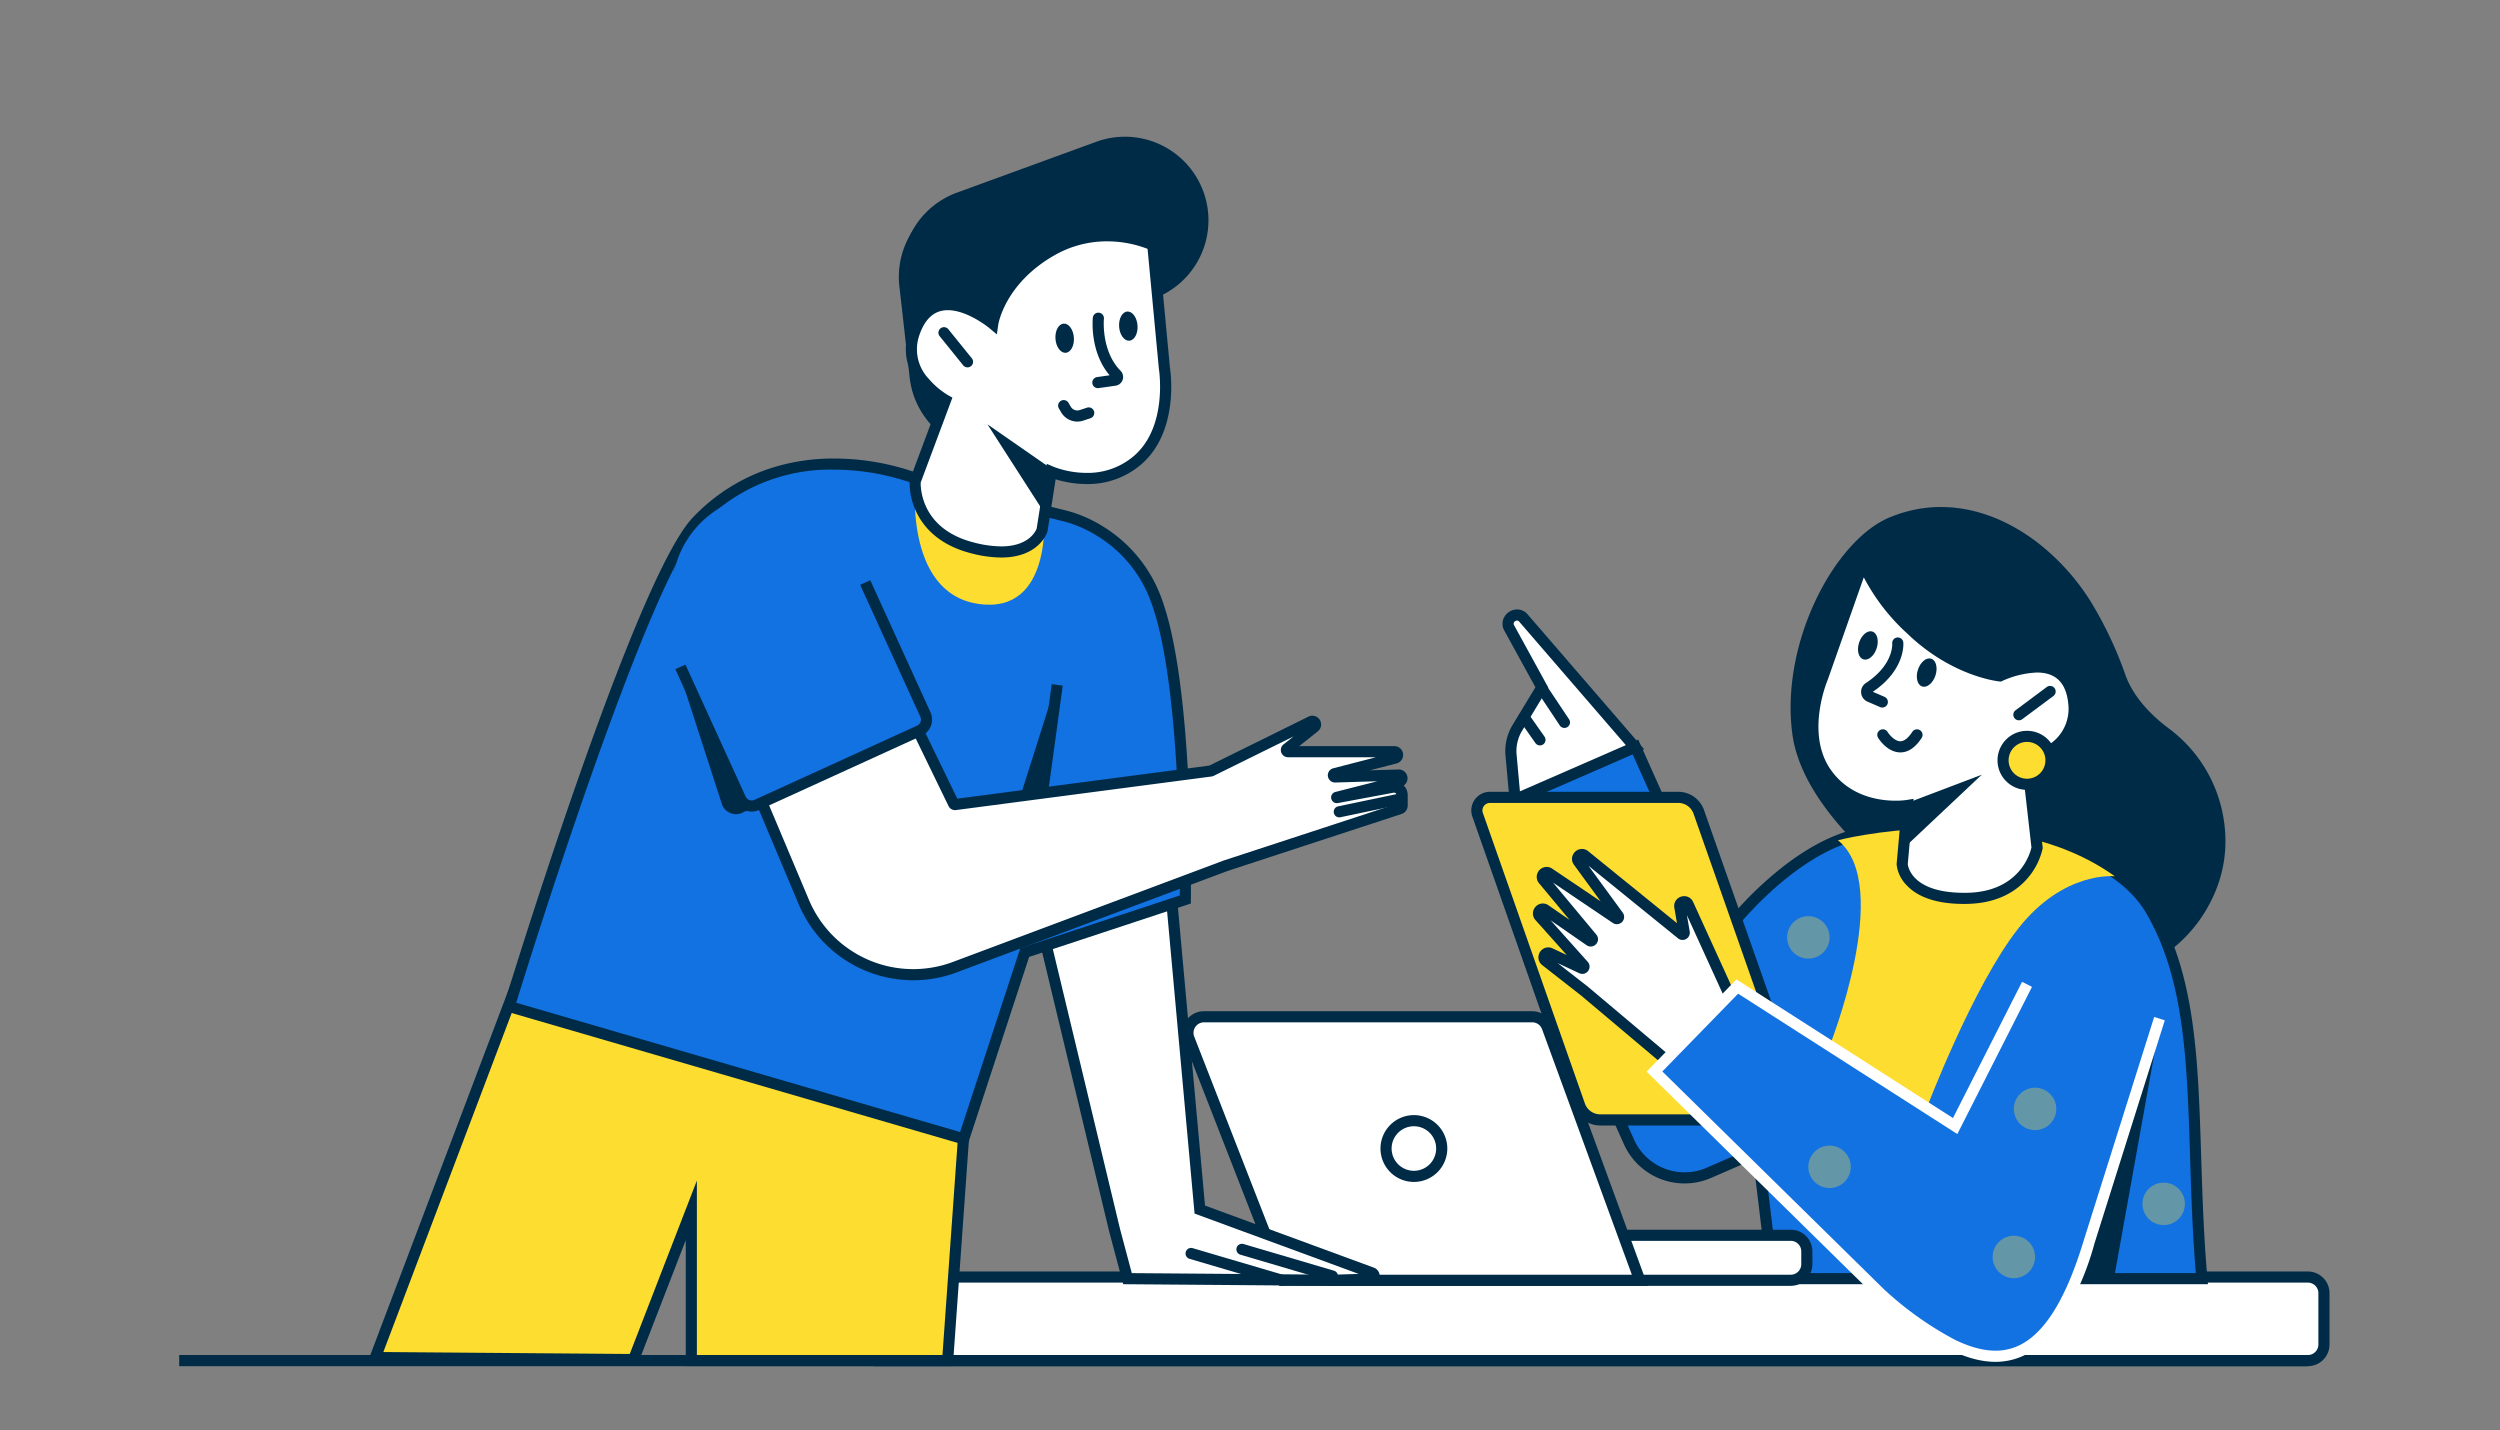 <svg xmlns="http://www.w3.org/2000/svg" width="398" height="227.725" viewBox="0 0 398 227.725">
    <rect x="0" y="0" width="398" height="227.725" fill="#808080" stroke="none"/>
    <defs>
        <clipPath id="vqzi4xzvpa">
            <path data-name="Rectangle 23880" style="fill:none" d="M0 0h398v227.725H0z"/>
        </clipPath>
        <clipPath id="v4ya8j4stb">
            <path data-name="Rectangle 24209" style="fill:#fff" d="M0 0h361v212.743H0z"/>
        </clipPath>
        <clipPath id="bzc16c3ulc">
            <path data-name="Rectangle 24221" style="fill:none" d="M0 0h342.33v195.731H0z"/>
        </clipPath>
        <clipPath id="16fvxrgnrd">
            <path data-name="Rectangle 24214" style="fill:none" d="M0 0h6.755v6.758H0z"/>
        </clipPath>
    </defs>
    <g data-name="Mask Group 6027" style="clip-path:url(#vqzi4xzvpa)">
        <g data-name="Mask Group 6041" transform="translate(19 14.981)" style="clip-path:url(#v4ya8j4stb)">
            <g data-name="Group 23888">
                <g data-name="Group 23887" style="clip-path:url(#bzc16c3ulc)" transform="translate(9.527 6.782)">
                    <g data-name="Group 23886">
                        <g data-name="Group 23885" style="clip-path:url(#bzc16c3ulc)">
                            <path data-name="Path 14548" d="m85.5 25.8-22.19 8.1a13.3 13.3 0 0 1-9.116-24.991l22.19-8.1A13.3 13.3 0 0 1 85.5 25.8" transform="translate(69.616)" style="fill:#002b47"/>
                            <path data-name="Path 14549" d="m71.779 15.506 1.572 13.923a13.3 13.3 0 1 1-26.426 2.986l-1.57-13.923a13.3 13.3 0 1 1 26.423-2.986" transform="translate(69.34 5.666)" style="fill:#002b47"/>
                            <rect data-name="Rectangle 24210" width="233.166" height="13.3" rx="1.01" transform="translate(108.278 181.544)" style="fill:#fff"/>
                            <path data-name="Rectangle 24211" d="M3.093-.35h228.052a3.448 3.448 0 0 1 3.443 3.445v8.184a3.448 3.448 0 0 1-3.443 3.445H3.093A3.448 3.448 0 0 1-.35 11.278V3.095A3.448 3.448 0 0 1 3.093-.35zm228.052 13.3a1.673 1.673 0 0 0 1.671-1.672V3.095a1.673 1.673 0 0 0-1.671-1.672H3.093a1.673 1.673 0 0 0-1.671 1.672v8.184a1.673 1.673 0 0 0 1.671 1.671z" transform="translate(107.742 181.007)" style="fill:#002b47"/>
                            <path data-name="Path 14550" d="M106.348 38.353 81.922 48.981l23.4 52.239a9.706 9.706 0 0 0 12.732 4.939l6.613-2.877a9.716 9.716 0 0 0 4.99-12.882z" transform="translate(125.479 58.788)" style="fill:#1272e2"/>
                            <path data-name="Path 14551" d="m107.509 37.894 23.663 52.847a10.6 10.6 0 0 1-5.445 14.057l-6.613 2.877a10.584 10.584 0 0 1-13.894-5.39L81.458 49.229zm7.385 68.89a8.75 8.75 0 0 0 3.512-.734l6.613-2.877a8.829 8.829 0 0 0 4.535-11.707l-22.946-51.247-22.8 9.921 23.029 51.421a8.835 8.835 0 0 0 8.057 5.223z" transform="translate(124.768 58.085)" style="fill:#002b47"/>
                            <path data-name="Path 14552" d="m86.016 30.557 17.752 20.556-19.092 8.328-.64-7.067a7.194 7.194 0 0 1 1.008-4.354l3.9-6.428-5.19-9.46a1.388 1.388 0 0 1 2.266-1.575" transform="translate(127.996 46.081)" style="fill:#fff"/>
                            <path data-name="Path 14553" d="m84.441 61.282-.751-8.29a8.027 8.027 0 0 1 1.131-4.892l3.632-5.993L83.51 33.1a2.207 2.207 0 0 1 .016-2.231 2.376 2.376 0 0 1 2-1.152 2.22 2.22 0 0 1 1.7.8l18.538 21.466zm1.086-29.8a.588.588 0 0 0-.478.283.445.445 0 0 0 .015.475l5.436 9.911-4.161 6.866a6.263 6.263 0 0 0-.883 3.815l.53 5.842 16.863-7.356-16.967-19.645a.461.461 0 0 0-.354-.187z" transform="translate(127.459 45.545)" style="fill:#002b47"/>
                            <path data-name="Path 14554" d="M142.245 30.257c-6.805-5.932-15.81-9.035-24.808-5.466l-.233.091c-8.871 3.581-17.542 20.037-15.6 34.532 1.79 13.3 18.919 24.809 18.919 24.809l14.086 10.065a22.752 22.752 0 0 0 34.092-9.225 20.908 20.908 0 0 0 1.679-11.327A22.317 22.317 0 0 0 161.5 58.5c-2.879-2.153-5.605-5.03-6.841-8.411a61.982 61.982 0 0 0-5.585-11.821 36.4 36.4 0 0 0-6.83-8.006" transform="translate(155.21 35.678)" style="fill-rule:evenodd;fill:#002b47"/>
                            <path data-name="Path 14555" d="M164.5 56.508c-6.448-11.1-25.317-12.492-25.317-12.492s-12.127-1.112-19.767 0c-11.628 1.692-21.854 14.921-21.854 14.921l6.744 56.15h68.262c-2.081-23.6.6-43.658-8.069-58.579" transform="translate(149.441 66.711)" style="fill:#1272e2"/>
                            <path data-name="Path 14556" d="M174.1 116.51h-70.017L97.2 59.218l.222-.287a55.137 55.137 0 0 1 6.683-6.95c5.452-4.785 10.749-7.579 15.744-8.306a62 62 0 0 1 8.648-.5c5.723 0 11.074.475 11.319.5a50.98 50.98 0 0 1 10.433 2.12c7.441 2.337 12.828 6.076 15.577 10.81 6.288 10.82 6.706 24.13 7.191 39.541.2 6.214.4 12.64.994 19.406zm-68.444-1.773h66.511c-.538-6.461-.731-12.6-.917-18.541-.477-15.171-.889-28.273-6.952-38.706-6.142-10.577-24.432-12.04-24.616-12.053h-.016c-.054 0-5.42-.49-11.166-.49a60.278 60.278 0 0 0-8.393.485c-10.224 1.488-19.515 12.413-21.057 14.307z" transform="translate(148.882 66.175)" style="fill:#002b47"/>
                            <rect data-name="Rectangle 24212" width="78.234" height="7.163" rx="1.01" transform="translate(180.886 174.894)" style="fill:#fff"/>
                            <path data-name="Rectangle 24213" d="M3.093-.35h73.12a3.448 3.448 0 0 1 3.443 3.445v2.046a3.448 3.448 0 0 1-3.443 3.445H3.093A3.448 3.448 0 0 1-.35 5.141V3.095A3.448 3.448 0 0 1 3.093-.35zm73.12 7.163a1.673 1.673 0 0 0 1.671-1.672V3.095a1.673 1.673 0 0 0-1.671-1.672H3.093a1.673 1.673 0 0 0-1.671 1.672v2.046a1.673 1.673 0 0 0 1.671 1.672z" transform="translate(180.35 174.357)" style="fill:#002b47"/>
                            <path data-name="Path 14557" d="M120.644 57a2.556 2.556 0 0 0-2.4-1.679H65.992A2.558 2.558 0 0 0 63.61 58.8l15 38.461h56.758z" transform="translate(97.16 84.791)" style="fill:#fff"/>
                            <path data-name="Path 14558" d="M66.527 54.967h52.254a3.449 3.449 0 0 1 3.23 2.262l15.162 41.459H78.542L63.319 59.663a3.445 3.445 0 0 1 3.208-4.7zm68.111 41.949-14.291-39.079a1.671 1.671 0 0 0-1.565-1.1H66.527a1.672 1.672 0 0 0-1.557 2.279l14.783 37.9z" transform="translate(96.625 84.255)" style="fill:#002b47"/>
                            <path data-name="Path 14559" d="M116.936 43.845a3.465 3.465 0 0 0-3.268-2.32H83.685A2.082 2.082 0 0 0 81.72 44.3l16.246 46.26a3.47 3.47 0 0 0 3.271 2.32h29.985a2.081 2.081 0 0 0 1.965-2.771z" transform="translate(124.987 63.651)" style="fill:#fedd31"/>
                            <path data-name="Path 14560" d="M84.22 41.175h29.98a4.353 4.353 0 0 1 4.1 2.914l16.25 46.263a2.968 2.968 0 0 1-2.8 3.951h-29.978a4.365 4.365 0 0 1-4.106-2.911L81.419 45.129a2.968 2.968 0 0 1 2.8-3.954zm47.537 51.355a1.2 1.2 0 0 0 1.128-1.591l-16.25-46.264a2.58 2.58 0 0 0-2.432-1.727H84.22a1.2 1.2 0 0 0-1.129 1.593L99.337 90.8a2.59 2.59 0 0 0 2.435 1.727z" transform="translate(124.452 63.114)" style="fill:#002b47"/>
                            <path data-name="Path 14561" d="m109.294 53.043 6.711 14.726a.271.271 0 0 1-.053.3l-9.752 9.757a.272.272 0 0 1-.367.015L92.845 66.9l-6.223-4.866a.692.692 0 0 1 .719-1.173l5 2.35a.271.271 0 0 0 .316-.426l-6.997-7.82a.693.693 0 0 1 .909-1.033l7.071 4.9a.27.27 0 0 0 .362-.4l-7.75-9.306a.694.694 0 0 1 .922-1.021L97.8 55.277a.271.271 0 0 0 .37-.385l-6.332-8.66a.694.694 0 0 1 1-.95l15.4 12.487a.271.271 0 0 0 .438-.256l-.7-4.065a.693.693 0 0 1 1.314-.405" transform="translate(130.923 69.161)" style="fill:#fff"/>
                            <path data-name="Path 14562" d="M106.547 79.329a1.161 1.161 0 0 1-.744-.271l-12.98-10.936-6.21-4.856a1.554 1.554 0 0 1-.526-1.75 1.58 1.58 0 0 1 1.482-1.081 1.6 1.6 0 0 1 .686.157l2.255 1.061-4.974-5.562a1.555 1.555 0 0 1-.272-1.689 1.594 1.594 0 0 1 1.444-.954 1.577 1.577 0 0 1 .9.29l3.353 2.321-4.856-5.831a1.557 1.557 0 0 1-.226-1.67 1.57 1.57 0 0 1 2.323-.653l7.712 5.2-4.253-5.817a1.546 1.546 0 0 1-.143-1.639 1.611 1.611 0 0 1 1.419-.883 1.571 1.571 0 0 1 .993.358l14.133 11.458-.423-2.451a1.545 1.545 0 0 1 .335-1.28 1.629 1.629 0 0 1 1.235-.57 1.553 1.553 0 0 1 1.424.927l6.711 14.726a1.15 1.15 0 0 1-.223 1.289l-.01.01-9.749 9.754a1.15 1.15 0 0 1-.816.342zM89.065 62.934l4.887 3.821 12.559 10.581 9.047-9.051-5.915-12.979.447 2.593a1.158 1.158 0 0 1-1.141 1.355 1.158 1.158 0 0 1-.731-.263L93.966 47.438l5.46 7.467a1.149 1.149 0 0 1 .1 1.2 1.171 1.171 0 0 1-1.034.64 1.153 1.153 0 0 1-.648-.2l-9.513-6.417 6.888 8.272a1.139 1.139 0 0 1 .163 1.223 1.167 1.167 0 0 1-1.051.677 1.153 1.153 0 0 1-.661-.21l-5.724-3.963 5.9 6.6a1.141 1.141 0 0 1 .2 1.24 1.152 1.152 0 0 1-1.548.58z" transform="translate(130.387 68.624)" style="fill:#002b47"/>
                            <path data-name="Path 14563" d="M62.645 60.807v.5L36.3 51.735l-23.968 63.323 41.115.322 9.2-23.75v23.915h40.803l3.795-53.329z" transform="translate(18.889 79.3)" style="fill:#fedd31"/>
                            <path data-name="Path 14564" d="m36.56 51.288 25.973 9.443v-.154l46.436 1.466-3.919 55.072H62.532V97.056l-7.706 19.9-43-.336zM64.3 63.262l-26.7-9.71-23.214 61.314 39.23.307L64.3 87.572v27.77h39.1l3.671-51.585-42.771-1.35z" transform="translate(18.115 78.615)" style="fill:#002b47"/>
                            <path data-name="Path 14565" d="m74.425 47.44-19.942 8.186 10.993 45.783 2.046 7.674 32.727.256 6.046-.18a.511.511 0 0 0 .162-.99L79.028 98.084z" transform="translate(83.451 72.717)" style="fill:#fff"/>
                            <path data-name="Path 14566" d="m75.827 46.936 4.661 51.281 26.9 9.892a1.4 1.4 0 0 1-.444 2.709l-6.06.18h-.017l-33.4-.261-2.225-8.349-11.169-46.522zm29.129 62.164-26.131-9.606-4.545-50.006-18.129 7.442 10.813 45.034 1.869 7.011 32.035.25z" transform="translate(82.822 71.945)" style="fill:#002b47"/>
                            <path data-name="Path 14567" d="M50.658 29.655c-9.2 9.549-29.9 77.274-29.9 77.274L93.107 128l9.717-29.669 25.565-8.442s.547-34.188-4.729-47.944A21.5 21.5 0 0 0 109 28.776l-22.575-5.56s-20.815-9.075-35.767 6.439" transform="translate(31.789 31.543)" style="fill:#1272e2"/>
                            <path data-name="Path 14568" d="m94.354 129.632-74.038-21.567.263-.859c.848-2.774 20.87-68.038 30.114-77.63a29.938 29.938 0 0 1 11.275-7.436 32.235 32.235 0 0 1 11.158-1.911 39.3 39.3 0 0 1 14.253 2.681l22.489 5.538a20.709 20.709 0 0 1 6 2.543 22.324 22.324 0 0 1 9.288 11.178c2.222 5.792 3.7 15.685 4.4 29.4.518 10.178.388 18.787.387 18.873l-.01.63-25.738 8.5zm-71.816-22.766L93.2 127.45l9.589-29.28 25.388-8.384c.039-4.715.087-34.562-4.677-46.983a20.29 20.29 0 0 0-8.495-10.262 19.225 19.225 0 0 0-5.513-2.36l-.035-.008L86.813 24.6l-.069-.03A38.008 38.008 0 0 0 73.126 22a28.3 28.3 0 0 0-21.158 8.805c-8.397 8.715-26.989 68.17-29.43 76.061z" transform="translate(31.117 31.007)" style="fill:#002b47"/>
                            <path data-name="Path 14569" d="m66.836 26.858-20.453-5.372s-2.046 18.16 9.972 19.951 10.481-14.579 10.481-14.579" transform="translate(70.842 32.934)" style="fill:#fedd31"/>
                            <path data-name="Path 14570" d="M68.307 43.809s7.56 3.29 13.61-1.732 4.415-14.761 4.415-14.761L84.485 7.708a18.21 18.21 0 0 0-16.177.9c-8.306 4.782-9.3 11.616-9.3 11.616s-9.317-7.781-12.532 1.55c-2.271 6.593 5.01 10.62 5.01 10.62l-4.833 12.94s-.553 7.993 8.887 10.523c9.714 2.606 11.319-2.794 11.319-2.794z" transform="translate(70.515 9.54)" style="fill:#fff"/>
                            <path data-name="Path 14571" d="M60.869 57.991a19.638 19.638 0 0 1-5.023-.741c-5.209-1.4-7.53-4.415-8.56-6.7a10.779 10.779 0 0 1-.981-4.737l.009-.129L50.939 33.3a14.5 14.5 0 0 1-2.952-2.635 8.575 8.575 0 0 1-1.813-8.641c.816-2.367 2.556-5.189 6.213-5.189a12.8 12.8 0 0 1 6.619 2.43c.74-2.34 2.98-7.195 9.394-10.887a18.507 18.507 0 0 1 9.341-2.5 18.751 18.751 0 0 1 7.669 1.576l.444.219 1.892 20.07a22.825 22.825 0 0 1 .062 5.71c-.481 4.239-2.138 7.644-4.791 9.846a13 13 0 0 1-8.536 2.995 16.978 16.978 0 0 1-4.93-.752l-1.29 8.258-.017.057c-.051.165-1.301 4.134-7.375 4.134zM48.068 46.05c-.022.976.152 7.319 8.236 9.487a17.887 17.887 0 0 0 4.564.681c4.418 0 5.516-2.445 5.662-2.833l1.613-10.311 1.051.458a14.843 14.843 0 0 0 5.287.985 11.275 11.275 0 0 0 7.4-2.586C87.466 37.3 86.009 28.09 85.994 28l-.008-.063-1.8-19.084a17.9 17.9 0 0 0-6.445-1.2 16.756 16.756 0 0 0-8.458 2.268c-7.843 4.515-8.854 10.91-8.864 10.975l-.228 1.569-1.217-1.016c-.033-.028-3.443-2.835-6.588-2.835-2.128 0-3.612 1.306-4.538 3.993a6.8 6.8 0 0 0 1.494 6.923 12.5 12.5 0 0 0 3.107 2.632l.669.37z" transform="translate(69.98 9.004)" style="fill:#002b47"/>
                            <path data-name="Path 14572" d="m59.862 32.138 1.415-6.8-10.45-7.259z" transform="translate(77.85 27.712)" style="fill:#002b47"/>
                            <path data-name="Path 14573" d="M60.409 10.99c.81-.058 1.539.935 1.633 2.216s-.491 2.371-1.3 2.429-1.542-.935-1.631-2.216.489-2.371 1.3-2.429" transform="translate(90.525 16.843)" style="fill:#002b47"/>
                            <path data-name="Path 14574" d="M56.409 11.75c.81-.058 1.537.935 1.63 2.216s-.491 2.371-1.3 2.429-1.542-.935-1.633-2.216.486-2.371 1.3-2.429" transform="translate(84.396 18.008)" style="fill:#002b47"/>
                            <path data-name="Line 1076" d="m1.409 27.2-1.756-.241 3.7-27.01 1.76.244z" transform="translate(135.552 87.197)" style="fill:#002b47"/>
                            <path data-name="Path 14575" d="M51.348 86.54 32.325 41.39c-4.5-11.788 8.182-22.76 19.19-16.6l1.7.955a.278.278 0 0 1 .109.114l21.87 45.028a.263.263 0 0 0 .273.147l40.674-5.339a.3.3 0 0 0 .081-.025l15.861-7.834a.511.511 0 0 1 .544.859l-4.344 3.452a.266.266 0 0 0 .167.474h16.94a.511.511 0 0 1 .129 1.006l-9.653 2.492a.265.265 0 0 0 .073.522l10.112-.3a.512.512 0 0 1 .142 1.008l-9.982 2.538a.021.021 0 0 0 .01.041l8.863-1.651a1.289 1.289 0 0 1 1.524 1.266V71.2a.518.518 0 0 1-.352.486l-27.77 9.093-43.069 16.135A18.917 18.917 0 0 1 51.348 86.54" transform="translate(48.084 35.286)" style="fill:#fff"/>
                            <path data-name="Path 14576" d="M69.319 99.544a19.771 19.771 0 0 1-18.255-12.123L32.03 42.243a14.1 14.1 0 0 1 1.51-13.209 14.5 14.5 0 0 1 11.9-6.363 14.282 14.282 0 0 1 7.042 1.885l1.7.955a1.157 1.157 0 0 1 .46.475l.013.025 21.673 44.622 40.126-5.267 15.77-7.789a1.387 1.387 0 0 1 1.943.8 1.374 1.374 0 0 1-.458 1.545l-2.949 2.348h15.162a1.4 1.4 0 0 1 .349 2.751L142 66.124l4.56-.136h.045a1.4 1.4 0 0 1 .79 2.554 2.17 2.17 0 0 1 .634 1.534v1.662a1.4 1.4 0 0 1-.952 1.325l-27.763 9.091L76.26 98.281a19.724 19.724 0 0 1-6.941 1.263zM33.68 41.6 52.7 86.732a18.014 18.014 0 0 0 22.942 9.889l43.1-16.146 27.512-9.008v-1.39a.4.4 0 0 0-.4-.4.42.42 0 0 0-.076.007l-8.943 1.666h-.086a.912.912 0 0 1-.9-.776.9.9 0 0 1 .636-1l.037-.01 6.684-1.7-6.747.2a1.152 1.152 0 0 1-.283-2.267l6.788-1.753h-13.981a1.153 1.153 0 0 1-.717-2.055l1.592-1.265L117.147 67a1.182 1.182 0 0 1-.315.1l-.043.007-40.674 5.342a1.159 1.159 0 0 1-.151.01 1.143 1.143 0 0 1-1.034-.647l-21.781-44.85-1.535-.86a12.531 12.531 0 0 0-6.176-1.659A12.724 12.724 0 0 0 35 30.039 12.354 12.354 0 0 0 33.68 41.6z" transform="translate(47.551 34.75)" style="fill:#002b47"/>
                            <path data-name="Path 14577" d="M32.246 44.3a15.673 15.673 0 0 1 28.783-12.416l11.792 26.967-28.636 13.556z" transform="translate(47.474 34.463)" style="fill:#1272e2"/>
                            <path data-name="Path 14578" d="M43.362 64.714a2.84 2.84 0 0 1-2.582-1.654L31.2 42.043l1.612-.736 9.582 21.015a1.062 1.062 0 0 0 1.4.524L69.682 51.03a1.058 1.058 0 0 0 .524-1.4l-9.583-21.018 1.612-.736 9.582 21.015a2.831 2.831 0 0 1-1.4 3.753L44.531 64.459a2.81 2.81 0 0 1-1.169.255z" transform="translate(47.785 42.729)" style="fill:#002b47"/>
                            <path data-name="Line 1077" transform="translate(184.683 105.391)" style="fill:#fff" d="M0 2.082 9.952 0"/>
                            <path data-name="Line 1078" d="M.535 3.505a.887.887 0 0 1-.18-1.754l9.952-2.082A.886.886 0 0 1 10.67 1.4L.718 3.486a.89.89 0 0 1-.183.019z" transform="translate(184.146 104.855)" style="fill:#002b47"/>
                            <path data-name="Line 1079" transform="translate(169.191 177.135)" style="fill:#fff" d="m0 0 14.403 4.248"/>
                            <path data-name="Line 1080" d="M14.939 5.671a.886.886 0 0 1-.251-.036L.286 1.387a.886.886 0 0 1 .5-1.7l14.4 4.248a.887.887 0 0 1-.25 1.737z" transform="translate(168.655 176.598)" style="fill:#002b47"/>
                            <path data-name="Line 1081" transform="translate(161.099 177.791)" style="fill:#fff" d="m0 0 14.403 4.248"/>
                            <path data-name="Line 1082" d="M14.939 5.671a.886.886 0 0 1-.251-.036L.286 1.387a.886.886 0 0 1 .5-1.7l14.4 4.248a.887.887 0 0 1-.25 1.737z" transform="translate(160.563 177.255)" style="fill:#002b47"/>
                            <g data-name="Group 23869" style="opacity:.34">
                                <g data-name="Group 23868">
                                    <g data-name="Group 23867" style="clip-path:url(#16fvxrgnrd)" transform="translate(255.984 124.096)">
                                        <path data-name="Path 14579" d="M107.867 52.374a3.377 3.377 0 1 1-3.377-3.379 3.377 3.377 0 0 1 3.377 3.379" transform="translate(-101.112 -48.996)" style="fill:#fedd31;fill-rule:evenodd"/>
                                    </g>
                                </g>
                            </g>
                            <g data-name="Group 23872" style="opacity:.34">
                                <g data-name="Group 23871">
                                    <g data-name="Group 23870" style="clip-path:url(#16fvxrgnrd)" transform="translate(273.789 143.784)">
                                        <path data-name="Path 14580" d="M114.9 60.147a3.377 3.377 0 1 1-3.377-3.379 3.377 3.377 0 0 1 3.377 3.379" transform="translate(-108.145 -56.768)" style="fill:#fedd31;fill-rule:evenodd"/>
                                    </g>
                                </g>
                            </g>
                            <g data-name="Group 23875" style="opacity:.34">
                                <g data-name="Group 23874">
                                    <g data-name="Group 23873" style="clip-path:url(#16fvxrgnrd)" transform="translate(312.552 166.516)">
                                        <path data-name="Path 14581" d="M130.211 69.122a3.377 3.377 0 1 1-3.377-3.379 3.377 3.377 0 0 1 3.377 3.379" transform="translate(-123.456 -65.744)" style="fill:#fedd31;fill-rule:evenodd"/>
                                    </g>
                                </g>
                            </g>
                            <path data-name="Line 1083" transform="translate(0 194.845)" style="fill:#fff" d="M0 0h338.887"/>
                            <path data-name="Line 1084" d="M338.887 1.423H0V-.35h338.887z" transform="translate(0 194.308)" style="fill:#002b47"/>
                            <path data-name="Path 14582" d="m132.4 55.317-7.425 41.341h-5.428s11.769-34.632 12.853-41.341" transform="translate(183.104 84.791)" style="fill:#002b47"/>
                            <path data-name="Path 14583" d="M31.393 33.5 38.3 54.863a2.372 2.372 0 0 0 3.306 1.4l1.509-.742-1.435-.881z" transform="translate(48.084 51.348)" style="fill:#002b47"/>
                            <path data-name="Path 14584" d="m52.931 51.758 3.079-.423 2.38-16.785z" transform="translate(81.074 52.959)" style="fill:#002b47"/>
                            <path data-name="Path 14585" d="M149.264 51.1s-8.094-.94-15.37 8.3-14.686 28.861-14.686 28.861l-15.471-9.84s10.4-25.863 1.441-33.058c0 0 26.423-6.907 44.087 5.734" transform="translate(158.893 66.643)" style="fill:#fedd31;fill-rule:evenodd"/>
                            <path data-name="Path 14586" d="M117.789 65.6s-8.134 1.367-12.789-4.972-.711-15.392-.711-15.392l6.534-18.576s.661 4.291 7.562 10.942 14.129 7.373 14.129 7.373 10.922-5.294 11.78 4.539c.61 6.945-7.428 9.09-7.428 9.09l1.56 13.725s-1.4 7.887-11.167 8.059c-10.053.175-10.309-5.453-10.309-5.453z" transform="translate(157.349 40.865)" style="fill:#fff"/>
                            <path data-name="Path 14587" d="M127.341 83.476c-4.241 0-7.33-1.014-9.18-3.013a5.54 5.54 0 0 1-1.56-3.291v-.06l.748-8.326c-.266.015-.572.025-.912.025-2.839 0-8.123-.709-11.612-5.462-2.043-2.78-2.827-6.485-2.267-10.714A22.81 22.81 0 0 1 104 47.11l7.7-21.883.538 3.495c.006.034.766 4.14 7.3 10.438a27.857 27.857 0 0 0 9.288 5.964 20.441 20.441 0 0 0 4.091 1.134 16.151 16.151 0 0 1 6.019-1.4c3.991 0 6.4 2.4 6.78 6.771a8.57 8.57 0 0 1-3.847 7.944 14.5 14.5 0 0 1-3.5 1.842l1.492 13.135-.023.127a10.786 10.786 0 0 1-2.1 4.359c-1.552 1.969-4.534 4.337-9.926 4.432-.16.007-.317.008-.471.008zm-8.965-6.34c.056.5.767 4.567 8.965 4.567h.439c8.359-.147 10.069-6.251 10.286-7.214l-1.63-14.344.738-.2a12.629 12.629 0 0 0 3.691-1.831 6.786 6.786 0 0 0 3.083-6.325c-.3-3.468-1.943-5.153-5.014-5.153a14.773 14.773 0 0 0-5.5 1.335l-.225.108-.249-.025c-.307-.031-7.612-.833-14.656-7.616a32.369 32.369 0 0 1-6.93-8.96l-5.74 16.31c-.037.085-3.681 8.668.613 14.512 3.026 4.123 7.679 4.739 10.184 4.739a12.043 12.043 0 0 0 1.745-.111l1.128-.185-.1 1.139z" transform="translate(156.814 38.668)" style="fill:#002b47"/>
                            <path data-name="Path 14588" d="m108.546 51.556.271-6.942 11.894-4.514z" transform="translate(166.259 61.469)" style="fill:#002b47"/>
                            <path data-name="Path 14589" d="M105.744 32.888c-.4 1.223-.1 2.419.676 2.67s1.717-.534 2.117-1.755.1-2.419-.671-2.67-1.716.532-2.122 1.755" transform="translate(161.696 47.648)" style="fill:#002b47"/>
                            <path data-name="Path 14590" d="M109.444 34.594c-.4 1.223-.1 2.419.671 2.67s1.722-.534 2.122-1.755.1-2.419-.676-2.67-1.716.532-2.116 1.755" transform="translate(167.363 50.263)" style="fill:#002b47"/>
                            <path data-name="Path 14591" d="M114.691 41.507a3.814 3.814 0 1 0 3.815-3.817 3.817 3.817 0 0 0-3.815 3.817" transform="translate(175.671 57.772)" style="fill:#fedd31"/>
                            <path data-name="Path 14592" d="M119.042 46.747a4.7 4.7 0 1 1 4.7-4.7 4.708 4.708 0 0 1-4.7 4.7zm0-7.634a2.93 2.93 0 1 0 2.927 2.93 2.933 2.933 0 0 0-2.927-2.93z" transform="translate(175.135 57.236)" style="fill:#002b47"/>
                            <path data-name="Path 14593" d="m173.165 58.736-11.18 35.474c-7.066 23.413-17.38 22.215-33.271 8.272L92.771 67.16l13.182-13.533 34.684 22.208 11.444-22.555" transform="translate(142.096 81.669)" style="fill:#1272e2"/>
                            <path data-name="Path 14594" d="M147.793 113.851c-4.988 0-10.979-3.268-18.908-10.225l-.037-.034-36.571-35.941 14.3-14.683 34.468 22.069 11-21.681 1.58.8-11.884 23.431-34.9-22.346-12.063 12.383 35.295 34.686a53.193 53.193 0 0 0 11.354 8.064c3.411 1.642 6.3 2.089 8.828 1.364 4.726-1.353 8.533-7.014 11.639-17.307l11.183-35.485 1.69.533-11.18 35.475a45.778 45.778 0 0 1-5.62 12.754c-2.13 3.077-4.493 4.953-7.225 5.735a10.645 10.645 0 0 1-2.949.408z" transform="translate(141.34 81.191)" style="fill:#fff"/>
                            <g data-name="Group 23878" style="opacity:.34">
                                <g data-name="Group 23877">
                                    <g data-name="Group 23876" style="clip-path:url(#16fvxrgnrd)" transform="translate(292.078 151.4)">
                                        <path data-name="Path 14595" d="M122.124 63.154a3.377 3.377 0 1 1-3.377-3.379 3.377 3.377 0 0 1 3.377 3.379" transform="translate(-115.369 -59.775)" style="fill:#fedd31;fill-rule:evenodd"/>
                                    </g>
                                </g>
                            </g>
                            <g data-name="Group 23881" style="opacity:.34">
                                <g data-name="Group 23880">
                                    <g data-name="Group 23879" style="clip-path:url(#16fvxrgnrd)" transform="translate(288.701 174.967)">
                                        <path data-name="Path 14596" d="M120.79 72.459a3.377 3.377 0 1 1-3.377-3.379 3.377 3.377 0 0 1 3.377 3.379" transform="translate(-114.035 -69.08)" style="fill:#fedd31;fill-rule:evenodd"/>
                                    </g>
                                </g>
                            </g>
                            <g data-name="Group 23884" style="opacity:.34">
                                <g data-name="Group 23883">
                                    <g data-name="Group 23882" style="clip-path:url(#16fvxrgnrd)" transform="translate(259.361 160.618)">
                                        <path data-name="Path 14597" d="M109.2 66.794a3.377 3.377 0 1 1-3.377-3.379 3.377 3.377 0 0 1 3.377 3.379" transform="translate(-102.446 -63.415)" style="fill:#fedd31;fill-rule:evenodd"/>
                                    </g>
                                </g>
                            </g>
                            <path data-name="Path 14598" d="M109.146 42.633a.883.883 0 0 1-.351-.073l-2.01-.869a1.692 1.692 0 0 1-1.016-1.41 1.672 1.672 0 0 1 .747-1.546c4.4-2.888 4.215-6.159 4.205-6.3a.886.886 0 1 1 1.766-.151c.016.178.327 4.352-4.858 7.837l1.869.808a.887.887 0 0 1-.352 1.7z" transform="translate(161.995 48.248)" style="fill:#002b47"/>
                            <path data-name="Path 14599" d="M107.131 37.6s2.651 4.283 5.436 0" transform="translate(164.091 57.631)" style="fill-rule:evenodd;fill:#fff"/>
                            <path data-name="Path 14600" d="M110.457 40.925h-.034c-2.027-.023-3.364-2.088-3.509-2.323a.886.886 0 0 1 1.506-.935c.259.412 1.126 1.478 2.027 1.485.768 0 1.466-.813 1.913-1.5a.886.886 0 1 1 1.486.967c-.996 1.53-2.136 2.306-3.389 2.306z" transform="translate(163.555 57.095)" style="fill:#002b47"/>
                            <path data-name="Path 14601" d="M58.3 23.08a.887.887 0 0 1-.123-1.764l2-.284c-3.188-3.752-2.693-8.948-2.669-9.178a.886.886 0 1 1 1.763.183c-.01.11-.454 5.131 2.651 8.277a1.4 1.4 0 0 1-.8 2.375l-2.691.382a.893.893 0 0 1-.131.009z" transform="translate(87.945 16.952)" style="fill:#002b47"/>
                            <path data-name="Path 14602" d="M58.336 19.978a3 3 0 0 1-2.591-1.484l-.354-.607a.886.886 0 1 1 1.531-.893l.354.608a1.22 1.22 0 0 0 1.429.544l1.158-.382a.886.886 0 0 1 .555 1.684l-1.16.382a2.959 2.959 0 0 1-.922.148z" transform="translate(84.656 25.374)" style="fill:#002b47"/>
                            <path data-name="Line 1085" d="M4.256 6.02a.884.884 0 0 1-.689-.329l-3.719-4.6A.886.886 0 1 1 1.225-.021l3.719 4.6a.886.886 0 0 1-.688 1.441z" transform="translate(121.247 30.704)" style="fill:#002b47"/>
                            <path data-name="Line 1086" d="M.537 5.121a.887.887 0 0 1-.53-1.6l4.967-3.7a.886.886 0 0 1 1.058 1.427l-4.967 3.7a.882.882 0 0 1-.528.173z" transform="translate(292.345 87.788)" style="fill:#002b47"/>
                            <path data-name="Path 14603" d="M84.752 66.28a4.43 4.43 0 1 1-4.43-4.432 4.431 4.431 0 0 1 4.43 4.432" transform="translate(116.241 94.802)" style="fill-rule:evenodd;fill:#fff"/>
                            <path data-name="Ellipse 5311" d="M4.967-.35A5.319 5.319 0 1 1-.35 4.969 5.324 5.324 0 0 1 4.967-.35zm0 8.865a3.546 3.546 0 1 0-3.545-3.546 3.549 3.549 0 0 0 3.545 3.546z" transform="translate(191.596 156.113)" style="fill:#002b47"/>
                            <path data-name="Line 1087" transform="translate(217.126 88.128)" style="fill:#fff" d="m0 0 3.405 5.111"/>
                            <path data-name="Line 1088" d="M3.942 6.534a.885.885 0 0 1-.742-.395L-.2 1.028A.886.886 0 1 1 1.273.045l3.406 5.111a.887.887 0 0 1-.737 1.378z" transform="translate(216.59 87.591)" style="fill:#002b47"/>
                            <path data-name="Line 1089" transform="translate(214.113 92.43)" style="fill:#fff" d="m0 0 2.519 3.586"/>
                            <path data-name="Line 1090" d="M3.056 5.01a.885.885 0 0 1-.726-.377L-.189 1.046A.886.886 0 1 1 1.261.027L3.78 3.613a.887.887 0 0 1-.724 1.4z" transform="translate(213.577 91.894)" style="fill:#002b47"/>
                        </g>
                    </g>
                </g>
            </g>
        </g>
    </g>
</svg>

